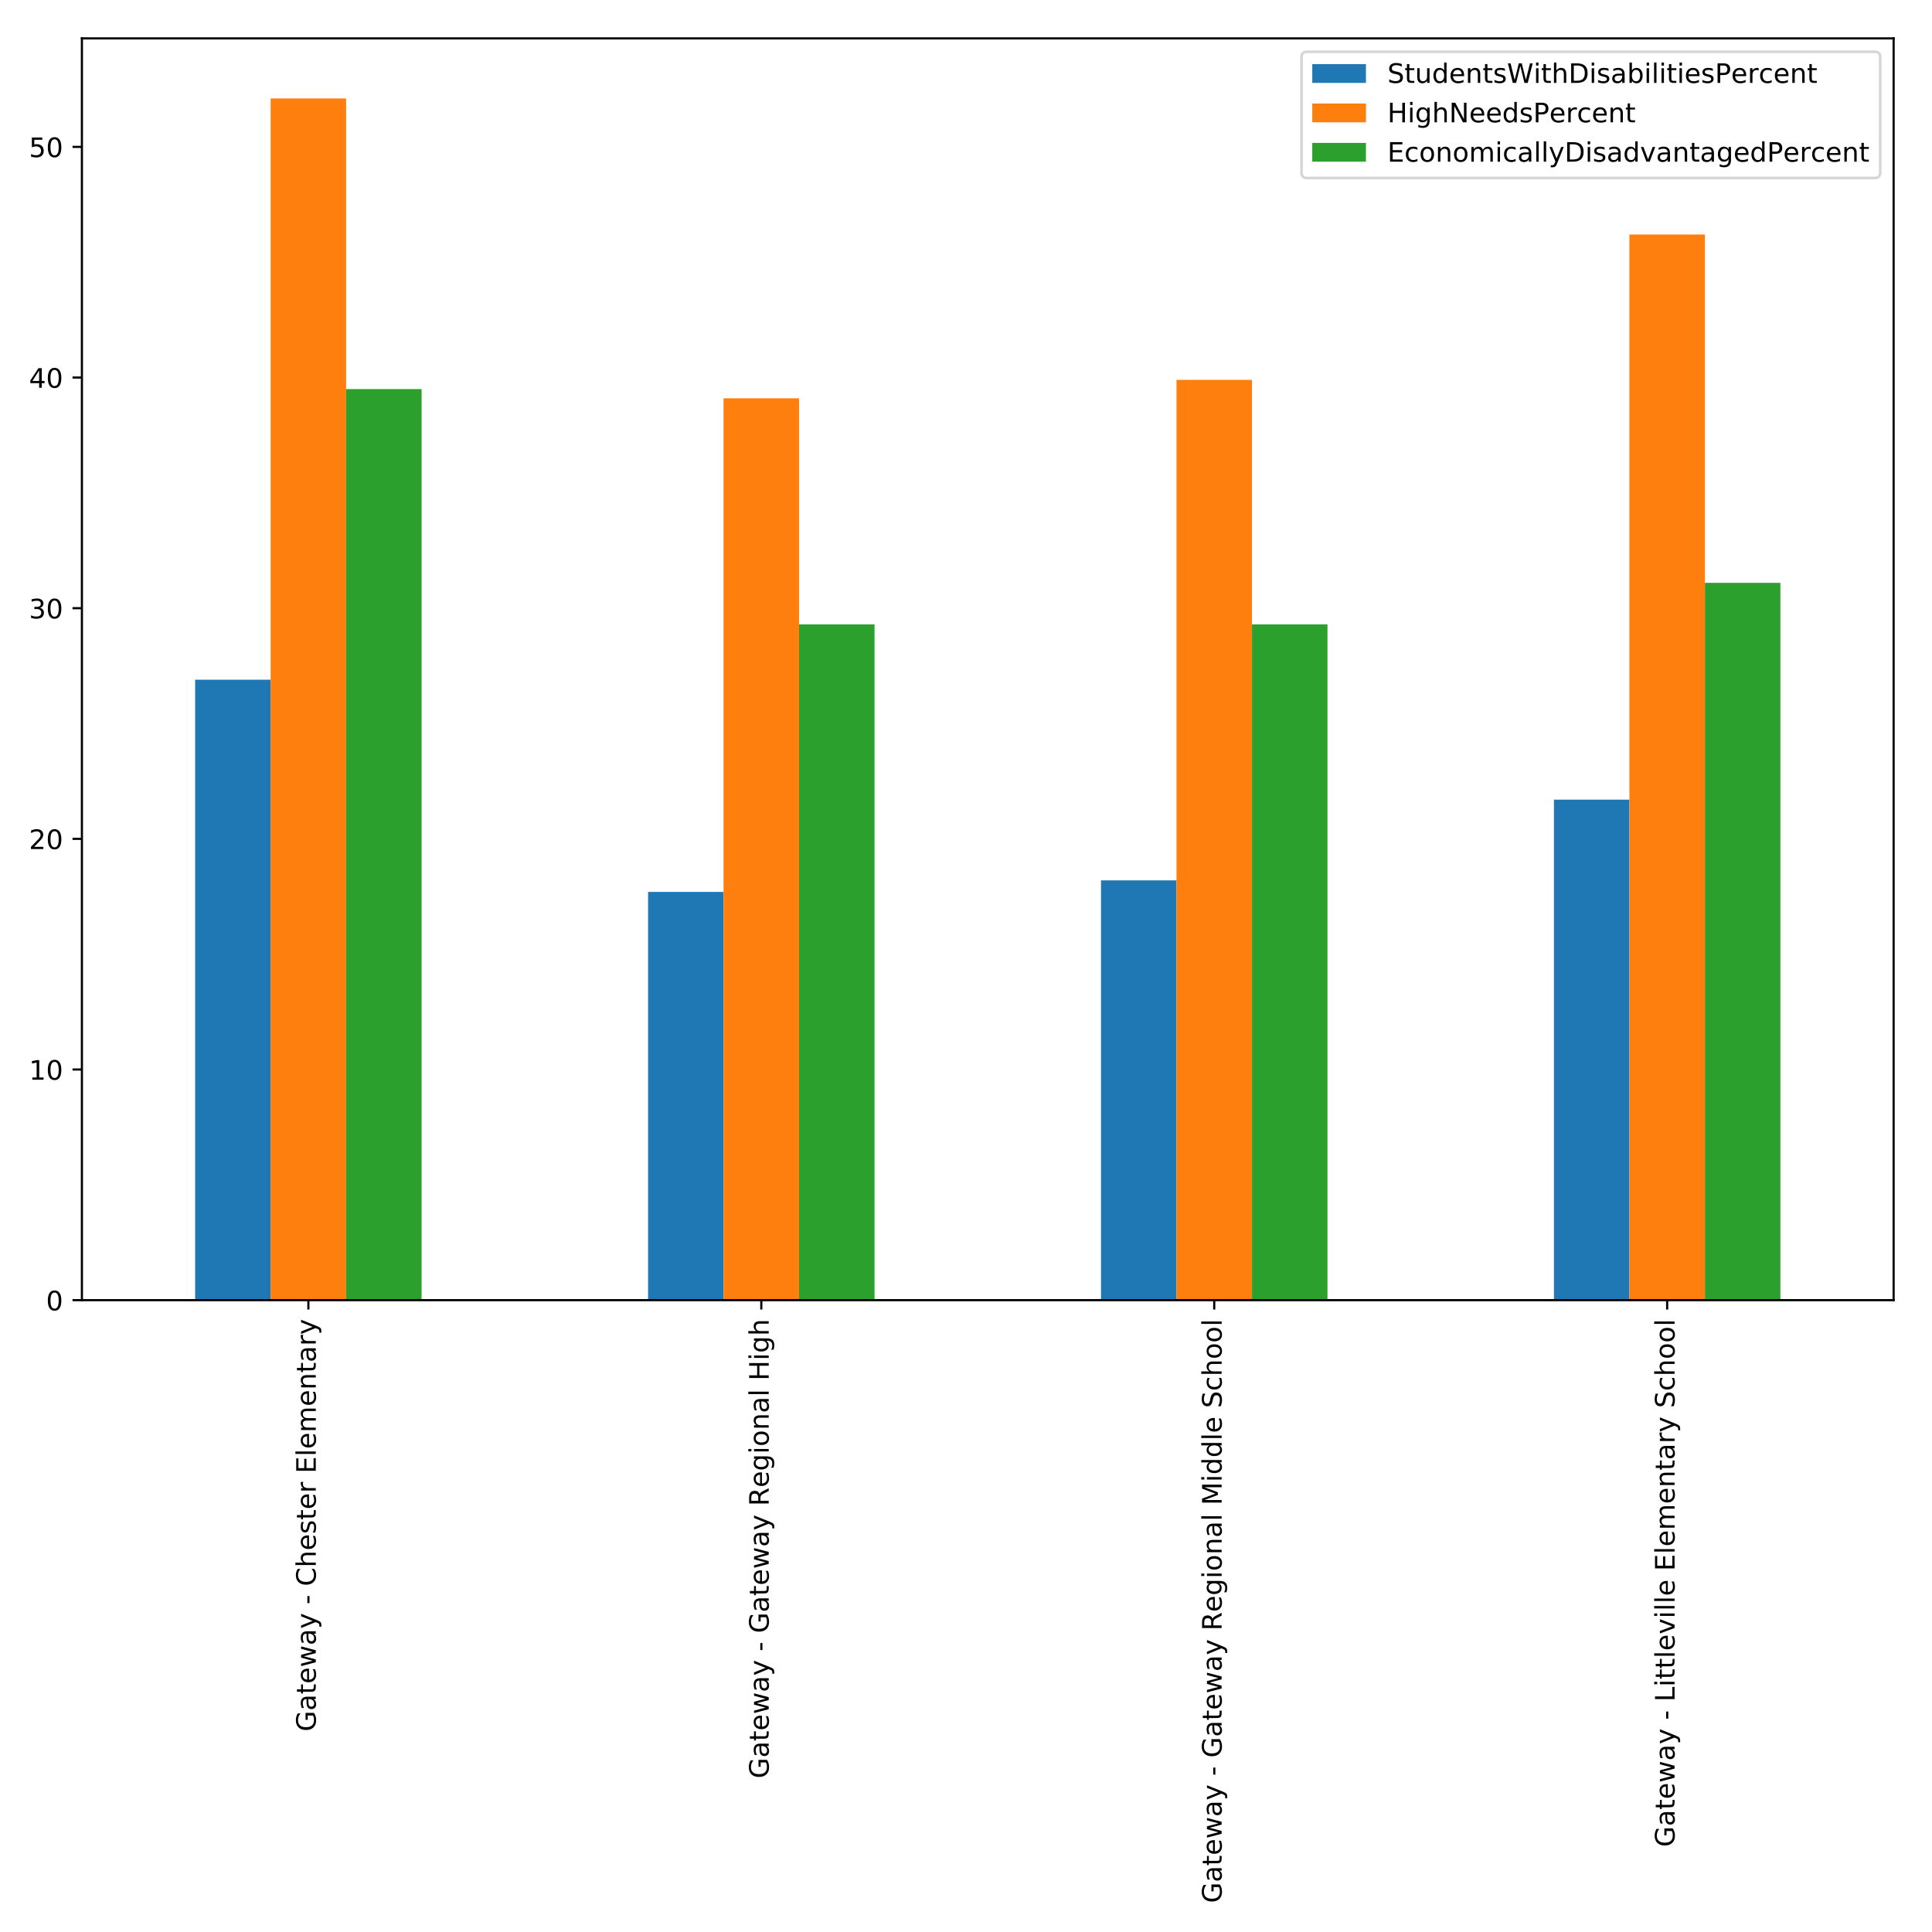 <?xml version="1.0" encoding="utf-8" standalone="no"?>
<!DOCTYPE svg PUBLIC "-//W3C//DTD SVG 1.1//EN"
  "http://www.w3.org/Graphics/SVG/1.1/DTD/svg11.dtd">
<!-- Created with matplotlib (http://matplotlib.org/) -->
<svg height="720pt" version="1.1" viewBox="0 0 720 720" width="720pt" xmlns="http://www.w3.org/2000/svg" xmlns:xlink="http://www.w3.org/1999/xlink">
 <defs>
  <style type="text/css">
*{stroke-linecap:butt;stroke-linejoin:round;}
  </style>
 </defs>
 <g id="figure_1">
  <g id="patch_1">
   <path d="M 0 720 
L 720 720 
L 720 0 
L 0 0 
z
" style="fill:#ffffff;"/>
  </g>
  <g id="axes_1">
   <g id="patch_2">
    <path d="M 30.525 484.533 
L 705.7 484.533 
L 705.7 14.3 
L 30.525 14.3 
z
" style="fill:#ffffff;"/>
   </g>
   <g id="patch_3">
    <path clip-path="url(#p464ebc795f)" d="M 72.723 484.533 
L 100.856 484.533 
L 100.856 253.306 
L 72.723 253.306 
z
" style="fill:#1f77b4;"/>
   </g>
   <g id="patch_4">
    <path clip-path="url(#p464ebc795f)" d="M 241.517 484.533 
L 269.649 484.533 
L 269.649 332.387 
L 241.517 332.387 
z
" style="fill:#1f77b4;"/>
   </g>
   <g id="patch_5">
    <path clip-path="url(#p464ebc795f)" d="M 410.311 484.533 
L 438.443 484.533 
L 438.443 328.089 
L 410.311 328.089 
z
" style="fill:#1f77b4;"/>
   </g>
   <g id="patch_6">
    <path clip-path="url(#p464ebc795f)" d="M 579.105 484.533 
L 607.237 484.533 
L 607.237 298.004 
L 579.105 298.004 
z
" style="fill:#1f77b4;"/>
   </g>
   <g id="patch_7">
    <path clip-path="url(#p464ebc795f)" d="M 100.856 484.533 
L 128.988 484.533 
L 128.988 36.692 
L 100.856 36.692 
z
" style="fill:#ff7f0e;"/>
   </g>
   <g id="patch_8">
    <path clip-path="url(#p464ebc795f)" d="M 269.649 484.533 
L 297.782 484.533 
L 297.782 148.437 
L 269.649 148.437 
z
" style="fill:#ff7f0e;"/>
   </g>
   <g id="patch_9">
    <path clip-path="url(#p464ebc795f)" d="M 438.443 484.533 
L 466.576 484.533 
L 466.576 141.561 
L 438.443 141.561 
z
" style="fill:#ff7f0e;"/>
   </g>
   <g id="patch_10">
    <path clip-path="url(#p464ebc795f)" d="M 607.237 484.533 
L 635.369 484.533 
L 635.369 87.407 
L 607.237 87.407 
z
" style="fill:#ff7f0e;"/>
   </g>
   <g id="patch_11">
    <path clip-path="url(#p464ebc795f)" d="M 128.988 484.533 
L 157.12 484.533 
L 157.12 144.999 
L 128.988 144.999 
z
" style="fill:#2ca02c;"/>
   </g>
   <g id="patch_12">
    <path clip-path="url(#p464ebc795f)" d="M 297.782 484.533 
L 325.914 484.533 
L 325.914 232.676 
L 297.782 232.676 
z
" style="fill:#2ca02c;"/>
   </g>
   <g id="patch_13">
    <path clip-path="url(#p464ebc795f)" d="M 466.576 484.533 
L 494.708 484.533 
L 494.708 232.676 
L 466.576 232.676 
z
" style="fill:#2ca02c;"/>
   </g>
   <g id="patch_14">
    <path clip-path="url(#p464ebc795f)" d="M 635.369 484.533 
L 663.502 484.533 
L 663.502 217.204 
L 635.369 217.204 
z
" style="fill:#2ca02c;"/>
   </g>
   <g id="matplotlib.axis_1">
    <g id="xtick_1">
     <g id="line2d_1">
      <defs>
       <path d="M 0 0 
L 0 3.5 
" id="meba82e8a09" style="stroke:#000000;stroke-width:0.8;"/>
      </defs>
      <g>
       <use style="stroke:#000000;stroke-width:0.8;" x="114.922" xlink:href="#meba82e8a09" y="484.533"/>
      </g>
     </g>
     <g id="text_1">
      <!-- Gateway - Chester Elementary -->
      <defs>
       <path d="M 59.516 10.406 
L 59.516 29.984 
L 43.406 29.984 
L 43.406 38.094 
L 69.281 38.094 
L 69.281 6.781 
Q 63.578 2.734 56.688 0.656 
Q 49.812 -1.422 42 -1.422 
Q 24.906 -1.422 15.25 8.562 
Q 5.609 18.562 5.609 36.375 
Q 5.609 54.25 15.25 64.234 
Q 24.906 74.219 42 74.219 
Q 49.125 74.219 55.547 72.453 
Q 61.969 70.703 67.391 67.281 
L 67.391 56.781 
Q 61.922 61.422 55.766 63.766 
Q 49.609 66.109 42.828 66.109 
Q 29.438 66.109 22.719 58.641 
Q 16.016 51.172 16.016 36.375 
Q 16.016 21.625 22.719 14.156 
Q 29.438 6.688 42.828 6.688 
Q 48.047 6.688 52.141 7.594 
Q 56.25 8.5 59.516 10.406 
z
" id="DejaVuSans-47"/>
       <path d="M 34.281 27.484 
Q 23.391 27.484 19.188 25 
Q 14.984 22.516 14.984 16.5 
Q 14.984 11.719 18.141 8.906 
Q 21.297 6.109 26.703 6.109 
Q 34.188 6.109 38.703 11.406 
Q 43.219 16.703 43.219 25.484 
L 43.219 27.484 
z
M 52.203 31.203 
L 52.203 0 
L 43.219 0 
L 43.219 8.297 
Q 40.141 3.328 35.547 0.953 
Q 30.953 -1.422 24.312 -1.422 
Q 15.922 -1.422 10.953 3.297 
Q 6 8.016 6 15.922 
Q 6 25.141 12.172 29.828 
Q 18.359 34.516 30.609 34.516 
L 43.219 34.516 
L 43.219 35.406 
Q 43.219 41.609 39.141 45 
Q 35.062 48.391 27.688 48.391 
Q 23 48.391 18.547 47.266 
Q 14.109 46.141 10.016 43.891 
L 10.016 52.203 
Q 14.938 54.109 19.578 55.047 
Q 24.219 56 28.609 56 
Q 40.484 56 46.344 49.844 
Q 52.203 43.703 52.203 31.203 
z
" id="DejaVuSans-61"/>
       <path d="M 18.312 70.219 
L 18.312 54.688 
L 36.812 54.688 
L 36.812 47.703 
L 18.312 47.703 
L 18.312 18.016 
Q 18.312 11.328 20.141 9.422 
Q 21.969 7.516 27.594 7.516 
L 36.812 7.516 
L 36.812 0 
L 27.594 0 
Q 17.188 0 13.234 3.875 
Q 9.281 7.766 9.281 18.016 
L 9.281 47.703 
L 2.688 47.703 
L 2.688 54.688 
L 9.281 54.688 
L 9.281 70.219 
z
" id="DejaVuSans-74"/>
       <path d="M 56.203 29.594 
L 56.203 25.203 
L 14.891 25.203 
Q 15.484 15.922 20.484 11.062 
Q 25.484 6.203 34.422 6.203 
Q 39.594 6.203 44.453 7.469 
Q 49.312 8.734 54.109 11.281 
L 54.109 2.781 
Q 49.266 0.734 44.188 -0.344 
Q 39.109 -1.422 33.891 -1.422 
Q 20.797 -1.422 13.156 6.188 
Q 5.516 13.812 5.516 26.812 
Q 5.516 40.234 12.766 48.109 
Q 20.016 56 32.328 56 
Q 43.359 56 49.781 48.891 
Q 56.203 41.797 56.203 29.594 
z
M 47.219 32.234 
Q 47.125 39.594 43.094 43.984 
Q 39.062 48.391 32.422 48.391 
Q 24.906 48.391 20.391 44.141 
Q 15.875 39.891 15.188 32.172 
z
" id="DejaVuSans-65"/>
       <path d="M 4.203 54.688 
L 13.188 54.688 
L 24.422 12.016 
L 35.594 54.688 
L 46.188 54.688 
L 57.422 12.016 
L 68.609 54.688 
L 77.594 54.688 
L 63.281 0 
L 52.688 0 
L 40.922 44.828 
L 29.109 0 
L 18.5 0 
z
" id="DejaVuSans-77"/>
       <path d="M 32.172 -5.078 
Q 28.375 -14.844 24.75 -17.812 
Q 21.141 -20.797 15.094 -20.797 
L 7.906 -20.797 
L 7.906 -13.281 
L 13.188 -13.281 
Q 16.891 -13.281 18.938 -11.516 
Q 21 -9.766 23.484 -3.219 
L 25.094 0.875 
L 2.984 54.688 
L 12.5 54.688 
L 29.594 11.922 
L 46.688 54.688 
L 56.203 54.688 
z
" id="DejaVuSans-79"/>
       <path id="DejaVuSans-20"/>
       <path d="M 4.891 31.391 
L 31.203 31.391 
L 31.203 23.391 
L 4.891 23.391 
z
" id="DejaVuSans-2d"/>
       <path d="M 64.406 67.281 
L 64.406 56.891 
Q 59.422 61.531 53.781 63.812 
Q 48.141 66.109 41.797 66.109 
Q 29.297 66.109 22.656 58.469 
Q 16.016 50.828 16.016 36.375 
Q 16.016 21.969 22.656 14.328 
Q 29.297 6.688 41.797 6.688 
Q 48.141 6.688 53.781 8.984 
Q 59.422 11.281 64.406 15.922 
L 64.406 5.609 
Q 59.234 2.094 53.438 0.328 
Q 47.656 -1.422 41.219 -1.422 
Q 24.656 -1.422 15.125 8.703 
Q 5.609 18.844 5.609 36.375 
Q 5.609 53.953 15.125 64.078 
Q 24.656 74.219 41.219 74.219 
Q 47.75 74.219 53.531 72.484 
Q 59.328 70.75 64.406 67.281 
z
" id="DejaVuSans-43"/>
       <path d="M 54.891 33.016 
L 54.891 0 
L 45.906 0 
L 45.906 32.719 
Q 45.906 40.484 42.875 44.328 
Q 39.844 48.188 33.797 48.188 
Q 26.516 48.188 22.312 43.547 
Q 18.109 38.922 18.109 30.906 
L 18.109 0 
L 9.078 0 
L 9.078 75.984 
L 18.109 75.984 
L 18.109 46.188 
Q 21.344 51.125 25.703 53.562 
Q 30.078 56 35.797 56 
Q 45.219 56 50.047 50.172 
Q 54.891 44.344 54.891 33.016 
z
" id="DejaVuSans-68"/>
       <path d="M 44.281 53.078 
L 44.281 44.578 
Q 40.484 46.531 36.375 47.5 
Q 32.281 48.484 27.875 48.484 
Q 21.188 48.484 17.844 46.438 
Q 14.5 44.391 14.5 40.281 
Q 14.5 37.156 16.891 35.375 
Q 19.281 33.594 26.516 31.984 
L 29.594 31.297 
Q 39.156 29.25 43.188 25.516 
Q 47.219 21.781 47.219 15.094 
Q 47.219 7.469 41.188 3.016 
Q 35.156 -1.422 24.609 -1.422 
Q 20.219 -1.422 15.453 -0.562 
Q 10.688 0.297 5.422 2 
L 5.422 11.281 
Q 10.406 8.688 15.234 7.391 
Q 20.062 6.109 24.812 6.109 
Q 31.156 6.109 34.562 8.281 
Q 37.984 10.453 37.984 14.406 
Q 37.984 18.062 35.516 20.016 
Q 33.062 21.969 24.703 23.781 
L 21.578 24.516 
Q 13.234 26.266 9.516 29.906 
Q 5.812 33.547 5.812 39.891 
Q 5.812 47.609 11.281 51.797 
Q 16.75 56 26.812 56 
Q 31.781 56 36.172 55.266 
Q 40.578 54.547 44.281 53.078 
z
" id="DejaVuSans-73"/>
       <path d="M 41.109 46.297 
Q 39.594 47.172 37.812 47.578 
Q 36.031 48 33.891 48 
Q 26.266 48 22.188 43.047 
Q 18.109 38.094 18.109 28.812 
L 18.109 0 
L 9.078 0 
L 9.078 54.688 
L 18.109 54.688 
L 18.109 46.188 
Q 20.953 51.172 25.484 53.578 
Q 30.031 56 36.531 56 
Q 37.453 56 38.578 55.875 
Q 39.703 55.766 41.062 55.516 
z
" id="DejaVuSans-72"/>
       <path d="M 9.812 72.906 
L 55.906 72.906 
L 55.906 64.594 
L 19.672 64.594 
L 19.672 43.016 
L 54.391 43.016 
L 54.391 34.719 
L 19.672 34.719 
L 19.672 8.297 
L 56.781 8.297 
L 56.781 0 
L 9.812 0 
z
" id="DejaVuSans-45"/>
       <path d="M 9.422 75.984 
L 18.406 75.984 
L 18.406 0 
L 9.422 0 
z
" id="DejaVuSans-6c"/>
       <path d="M 52 44.188 
Q 55.375 50.25 60.062 53.125 
Q 64.75 56 71.094 56 
Q 79.641 56 84.281 50.016 
Q 88.922 44.047 88.922 33.016 
L 88.922 0 
L 79.891 0 
L 79.891 32.719 
Q 79.891 40.578 77.094 44.375 
Q 74.312 48.188 68.609 48.188 
Q 61.625 48.188 57.562 43.547 
Q 53.516 38.922 53.516 30.906 
L 53.516 0 
L 44.484 0 
L 44.484 32.719 
Q 44.484 40.625 41.703 44.406 
Q 38.922 48.188 33.109 48.188 
Q 26.219 48.188 22.156 43.531 
Q 18.109 38.875 18.109 30.906 
L 18.109 0 
L 9.078 0 
L 9.078 54.688 
L 18.109 54.688 
L 18.109 46.188 
Q 21.188 51.219 25.484 53.609 
Q 29.781 56 35.688 56 
Q 41.656 56 45.828 52.969 
Q 50 49.953 52 44.188 
z
" id="DejaVuSans-6d"/>
       <path d="M 54.891 33.016 
L 54.891 0 
L 45.906 0 
L 45.906 32.719 
Q 45.906 40.484 42.875 44.328 
Q 39.844 48.188 33.797 48.188 
Q 26.516 48.188 22.312 43.547 
Q 18.109 38.922 18.109 30.906 
L 18.109 0 
L 9.078 0 
L 9.078 54.688 
L 18.109 54.688 
L 18.109 46.188 
Q 21.344 51.125 25.703 53.562 
Q 30.078 56 35.797 56 
Q 45.219 56 50.047 50.172 
Q 54.891 44.344 54.891 33.016 
z
" id="DejaVuSans-6e"/>
      </defs>
      <g transform="translate(117.681 645.277)rotate(-90)scale(0.1 -0.1)">
       <use xlink:href="#DejaVuSans-47"/>
       <use x="77.49" xlink:href="#DejaVuSans-61"/>
       <use x="138.77" xlink:href="#DejaVuSans-74"/>
       <use x="177.979" xlink:href="#DejaVuSans-65"/>
       <use x="239.502" xlink:href="#DejaVuSans-77"/>
       <use x="321.289" xlink:href="#DejaVuSans-61"/>
       <use x="382.568" xlink:href="#DejaVuSans-79"/>
       <use x="441.748" xlink:href="#DejaVuSans-20"/>
       <use x="473.535" xlink:href="#DejaVuSans-2d"/>
       <use x="509.619" xlink:href="#DejaVuSans-20"/>
       <use x="541.406" xlink:href="#DejaVuSans-43"/>
       <use x="611.23" xlink:href="#DejaVuSans-68"/>
       <use x="674.609" xlink:href="#DejaVuSans-65"/>
       <use x="736.133" xlink:href="#DejaVuSans-73"/>
       <use x="788.232" xlink:href="#DejaVuSans-74"/>
       <use x="827.441" xlink:href="#DejaVuSans-65"/>
       <use x="888.965" xlink:href="#DejaVuSans-72"/>
       <use x="930.078" xlink:href="#DejaVuSans-20"/>
       <use x="961.865" xlink:href="#DejaVuSans-45"/>
       <use x="1025.049" xlink:href="#DejaVuSans-6c"/>
       <use x="1052.832" xlink:href="#DejaVuSans-65"/>
       <use x="1114.355" xlink:href="#DejaVuSans-6d"/>
       <use x="1211.768" xlink:href="#DejaVuSans-65"/>
       <use x="1273.291" xlink:href="#DejaVuSans-6e"/>
       <use x="1336.67" xlink:href="#DejaVuSans-74"/>
       <use x="1375.879" xlink:href="#DejaVuSans-61"/>
       <use x="1437.158" xlink:href="#DejaVuSans-72"/>
       <use x="1478.271" xlink:href="#DejaVuSans-79"/>
      </g>
     </g>
    </g>
    <g id="xtick_2">
     <g id="line2d_2">
      <g>
       <use style="stroke:#000000;stroke-width:0.8;" x="283.716" xlink:href="#meba82e8a09" y="484.533"/>
      </g>
     </g>
     <g id="text_2">
      <!-- Gateway - Gateway Regional High -->
      <defs>
       <path d="M 44.391 34.188 
Q 47.562 33.109 50.562 29.594 
Q 53.562 26.078 56.594 19.922 
L 66.609 0 
L 56 0 
L 46.688 18.703 
Q 43.062 26.031 39.672 28.422 
Q 36.281 30.812 30.422 30.812 
L 19.672 30.812 
L 19.672 0 
L 9.812 0 
L 9.812 72.906 
L 32.078 72.906 
Q 44.578 72.906 50.734 67.672 
Q 56.891 62.453 56.891 51.906 
Q 56.891 45.016 53.688 40.469 
Q 50.484 35.938 44.391 34.188 
z
M 19.672 64.797 
L 19.672 38.922 
L 32.078 38.922 
Q 39.203 38.922 42.844 42.219 
Q 46.484 45.516 46.484 51.906 
Q 46.484 58.297 42.844 61.547 
Q 39.203 64.797 32.078 64.797 
z
" id="DejaVuSans-52"/>
       <path d="M 45.406 27.984 
Q 45.406 37.75 41.375 43.109 
Q 37.359 48.484 30.078 48.484 
Q 22.859 48.484 18.828 43.109 
Q 14.797 37.75 14.797 27.984 
Q 14.797 18.266 18.828 12.891 
Q 22.859 7.516 30.078 7.516 
Q 37.359 7.516 41.375 12.891 
Q 45.406 18.266 45.406 27.984 
z
M 54.391 6.781 
Q 54.391 -7.172 48.188 -13.984 
Q 42 -20.797 29.203 -20.797 
Q 24.469 -20.797 20.266 -20.094 
Q 16.062 -19.391 12.109 -17.922 
L 12.109 -9.188 
Q 16.062 -11.328 19.922 -12.344 
Q 23.781 -13.375 27.781 -13.375 
Q 36.625 -13.375 41.016 -8.766 
Q 45.406 -4.156 45.406 5.172 
L 45.406 9.625 
Q 42.625 4.781 38.281 2.391 
Q 33.938 0 27.875 0 
Q 17.828 0 11.672 7.656 
Q 5.516 15.328 5.516 27.984 
Q 5.516 40.672 11.672 48.328 
Q 17.828 56 27.875 56 
Q 33.938 56 38.281 53.609 
Q 42.625 51.219 45.406 46.391 
L 45.406 54.688 
L 54.391 54.688 
z
" id="DejaVuSans-67"/>
       <path d="M 9.422 54.688 
L 18.406 54.688 
L 18.406 0 
L 9.422 0 
z
M 9.422 75.984 
L 18.406 75.984 
L 18.406 64.594 
L 9.422 64.594 
z
" id="DejaVuSans-69"/>
       <path d="M 30.609 48.391 
Q 23.391 48.391 19.188 42.75 
Q 14.984 37.109 14.984 27.297 
Q 14.984 17.484 19.156 11.844 
Q 23.344 6.203 30.609 6.203 
Q 37.797 6.203 41.984 11.859 
Q 46.188 17.531 46.188 27.297 
Q 46.188 37.016 41.984 42.703 
Q 37.797 48.391 30.609 48.391 
z
M 30.609 56 
Q 42.328 56 49.016 48.375 
Q 55.719 40.766 55.719 27.297 
Q 55.719 13.875 49.016 6.219 
Q 42.328 -1.422 30.609 -1.422 
Q 18.844 -1.422 12.172 6.219 
Q 5.516 13.875 5.516 27.297 
Q 5.516 40.766 12.172 48.375 
Q 18.844 56 30.609 56 
z
" id="DejaVuSans-6f"/>
       <path d="M 9.812 72.906 
L 19.672 72.906 
L 19.672 43.016 
L 55.516 43.016 
L 55.516 72.906 
L 65.375 72.906 
L 65.375 0 
L 55.516 0 
L 55.516 34.719 
L 19.672 34.719 
L 19.672 0 
L 9.812 0 
z
" id="DejaVuSans-48"/>
      </defs>
      <g transform="translate(286.475 662.772)rotate(-90)scale(0.1 -0.1)">
       <use xlink:href="#DejaVuSans-47"/>
       <use x="77.49" xlink:href="#DejaVuSans-61"/>
       <use x="138.77" xlink:href="#DejaVuSans-74"/>
       <use x="177.979" xlink:href="#DejaVuSans-65"/>
       <use x="239.502" xlink:href="#DejaVuSans-77"/>
       <use x="321.289" xlink:href="#DejaVuSans-61"/>
       <use x="382.568" xlink:href="#DejaVuSans-79"/>
       <use x="441.748" xlink:href="#DejaVuSans-20"/>
       <use x="473.535" xlink:href="#DejaVuSans-2d"/>
       <use x="509.619" xlink:href="#DejaVuSans-20"/>
       <use x="541.406" xlink:href="#DejaVuSans-47"/>
       <use x="618.896" xlink:href="#DejaVuSans-61"/>
       <use x="680.176" xlink:href="#DejaVuSans-74"/>
       <use x="719.385" xlink:href="#DejaVuSans-65"/>
       <use x="780.908" xlink:href="#DejaVuSans-77"/>
       <use x="862.695" xlink:href="#DejaVuSans-61"/>
       <use x="923.975" xlink:href="#DejaVuSans-79"/>
       <use x="983.154" xlink:href="#DejaVuSans-20"/>
       <use x="1014.941" xlink:href="#DejaVuSans-52"/>
       <use x="1084.361" xlink:href="#DejaVuSans-65"/>
       <use x="1145.885" xlink:href="#DejaVuSans-67"/>
       <use x="1209.361" xlink:href="#DejaVuSans-69"/>
       <use x="1237.145" xlink:href="#DejaVuSans-6f"/>
       <use x="1298.326" xlink:href="#DejaVuSans-6e"/>
       <use x="1361.705" xlink:href="#DejaVuSans-61"/>
       <use x="1422.984" xlink:href="#DejaVuSans-6c"/>
       <use x="1450.768" xlink:href="#DejaVuSans-20"/>
       <use x="1482.555" xlink:href="#DejaVuSans-48"/>
       <use x="1557.75" xlink:href="#DejaVuSans-69"/>
       <use x="1585.533" xlink:href="#DejaVuSans-67"/>
       <use x="1649.01" xlink:href="#DejaVuSans-68"/>
      </g>
     </g>
    </g>
    <g id="xtick_3">
     <g id="line2d_3">
      <g>
       <use style="stroke:#000000;stroke-width:0.8;" x="452.509" xlink:href="#meba82e8a09" y="484.533"/>
      </g>
     </g>
     <g id="text_3">
      <!-- Gateway - Gateway Regional Middle School -->
      <defs>
       <path d="M 9.812 72.906 
L 24.516 72.906 
L 43.109 23.297 
L 61.812 72.906 
L 76.516 72.906 
L 76.516 0 
L 66.891 0 
L 66.891 64.016 
L 48.094 14.016 
L 38.188 14.016 
L 19.391 64.016 
L 19.391 0 
L 9.812 0 
z
" id="DejaVuSans-4d"/>
       <path d="M 45.406 46.391 
L 45.406 75.984 
L 54.391 75.984 
L 54.391 0 
L 45.406 0 
L 45.406 8.203 
Q 42.578 3.328 38.25 0.953 
Q 33.938 -1.422 27.875 -1.422 
Q 17.969 -1.422 11.734 6.484 
Q 5.516 14.406 5.516 27.297 
Q 5.516 40.188 11.734 48.094 
Q 17.969 56 27.875 56 
Q 33.938 56 38.25 53.625 
Q 42.578 51.266 45.406 46.391 
z
M 14.797 27.297 
Q 14.797 17.391 18.875 11.75 
Q 22.953 6.109 30.078 6.109 
Q 37.203 6.109 41.297 11.75 
Q 45.406 17.391 45.406 27.297 
Q 45.406 37.203 41.297 42.844 
Q 37.203 48.484 30.078 48.484 
Q 22.953 48.484 18.875 42.844 
Q 14.797 37.203 14.797 27.297 
z
" id="DejaVuSans-64"/>
       <path d="M 53.516 70.516 
L 53.516 60.891 
Q 47.906 63.578 42.922 64.891 
Q 37.938 66.219 33.297 66.219 
Q 25.25 66.219 20.875 63.094 
Q 16.5 59.969 16.5 54.203 
Q 16.5 49.359 19.406 46.891 
Q 22.312 44.438 30.422 42.922 
L 36.375 41.703 
Q 47.406 39.594 52.656 34.297 
Q 57.906 29 57.906 20.125 
Q 57.906 9.516 50.797 4.047 
Q 43.703 -1.422 29.984 -1.422 
Q 24.812 -1.422 18.969 -0.25 
Q 13.141 0.922 6.891 3.219 
L 6.891 13.375 
Q 12.891 10.016 18.656 8.297 
Q 24.422 6.594 29.984 6.594 
Q 38.422 6.594 43.016 9.906 
Q 47.609 13.234 47.609 19.391 
Q 47.609 24.75 44.312 27.781 
Q 41.016 30.812 33.5 32.328 
L 27.484 33.5 
Q 16.453 35.688 11.516 40.375 
Q 6.594 45.062 6.594 53.422 
Q 6.594 63.094 13.406 68.656 
Q 20.219 74.219 32.172 74.219 
Q 37.312 74.219 42.625 73.281 
Q 47.953 72.359 53.516 70.516 
z
" id="DejaVuSans-53"/>
       <path d="M 48.781 52.594 
L 48.781 44.188 
Q 44.969 46.297 41.141 47.344 
Q 37.312 48.391 33.406 48.391 
Q 24.656 48.391 19.812 42.844 
Q 14.984 37.312 14.984 27.297 
Q 14.984 17.281 19.812 11.734 
Q 24.656 6.203 33.406 6.203 
Q 37.312 6.203 41.141 7.25 
Q 44.969 8.297 48.781 10.406 
L 48.781 2.094 
Q 45.016 0.344 40.984 -0.531 
Q 36.969 -1.422 32.422 -1.422 
Q 20.062 -1.422 12.781 6.344 
Q 5.516 14.109 5.516 27.297 
Q 5.516 40.672 12.859 48.328 
Q 20.219 56 33.016 56 
Q 37.156 56 41.109 55.141 
Q 45.062 54.297 48.781 52.594 
z
" id="DejaVuSans-63"/>
      </defs>
      <g transform="translate(455.269 709.2)rotate(-90)scale(0.1 -0.1)">
       <use xlink:href="#DejaVuSans-47"/>
       <use x="77.49" xlink:href="#DejaVuSans-61"/>
       <use x="138.77" xlink:href="#DejaVuSans-74"/>
       <use x="177.979" xlink:href="#DejaVuSans-65"/>
       <use x="239.502" xlink:href="#DejaVuSans-77"/>
       <use x="321.289" xlink:href="#DejaVuSans-61"/>
       <use x="382.568" xlink:href="#DejaVuSans-79"/>
       <use x="441.748" xlink:href="#DejaVuSans-20"/>
       <use x="473.535" xlink:href="#DejaVuSans-2d"/>
       <use x="509.619" xlink:href="#DejaVuSans-20"/>
       <use x="541.406" xlink:href="#DejaVuSans-47"/>
       <use x="618.896" xlink:href="#DejaVuSans-61"/>
       <use x="680.176" xlink:href="#DejaVuSans-74"/>
       <use x="719.385" xlink:href="#DejaVuSans-65"/>
       <use x="780.908" xlink:href="#DejaVuSans-77"/>
       <use x="862.695" xlink:href="#DejaVuSans-61"/>
       <use x="923.975" xlink:href="#DejaVuSans-79"/>
       <use x="983.154" xlink:href="#DejaVuSans-20"/>
       <use x="1014.941" xlink:href="#DejaVuSans-52"/>
       <use x="1084.361" xlink:href="#DejaVuSans-65"/>
       <use x="1145.885" xlink:href="#DejaVuSans-67"/>
       <use x="1209.361" xlink:href="#DejaVuSans-69"/>
       <use x="1237.145" xlink:href="#DejaVuSans-6f"/>
       <use x="1298.326" xlink:href="#DejaVuSans-6e"/>
       <use x="1361.705" xlink:href="#DejaVuSans-61"/>
       <use x="1422.984" xlink:href="#DejaVuSans-6c"/>
       <use x="1450.768" xlink:href="#DejaVuSans-20"/>
       <use x="1482.555" xlink:href="#DejaVuSans-4d"/>
       <use x="1568.834" xlink:href="#DejaVuSans-69"/>
       <use x="1596.617" xlink:href="#DejaVuSans-64"/>
       <use x="1660.094" xlink:href="#DejaVuSans-64"/>
       <use x="1723.57" xlink:href="#DejaVuSans-6c"/>
       <use x="1751.354" xlink:href="#DejaVuSans-65"/>
       <use x="1812.877" xlink:href="#DejaVuSans-20"/>
       <use x="1844.664" xlink:href="#DejaVuSans-53"/>
       <use x="1908.141" xlink:href="#DejaVuSans-63"/>
       <use x="1963.121" xlink:href="#DejaVuSans-68"/>
       <use x="2026.5" xlink:href="#DejaVuSans-6f"/>
       <use x="2087.682" xlink:href="#DejaVuSans-6f"/>
       <use x="2148.863" xlink:href="#DejaVuSans-6c"/>
      </g>
     </g>
    </g>
    <g id="xtick_4">
     <g id="line2d_4">
      <g>
       <use style="stroke:#000000;stroke-width:0.8;" x="621.303" xlink:href="#meba82e8a09" y="484.533"/>
      </g>
     </g>
     <g id="text_4">
      <!-- Gateway - Littleville Elementary School -->
      <defs>
       <path d="M 9.812 72.906 
L 19.672 72.906 
L 19.672 8.297 
L 55.172 8.297 
L 55.172 0 
L 9.812 0 
z
" id="DejaVuSans-4c"/>
       <path d="M 2.984 54.688 
L 12.5 54.688 
L 29.594 8.797 
L 46.688 54.688 
L 56.203 54.688 
L 35.688 0 
L 23.484 0 
z
" id="DejaVuSans-76"/>
      </defs>
      <g transform="translate(624.062 688.316)rotate(-90)scale(0.1 -0.1)">
       <use xlink:href="#DejaVuSans-47"/>
       <use x="77.49" xlink:href="#DejaVuSans-61"/>
       <use x="138.77" xlink:href="#DejaVuSans-74"/>
       <use x="177.979" xlink:href="#DejaVuSans-65"/>
       <use x="239.502" xlink:href="#DejaVuSans-77"/>
       <use x="321.289" xlink:href="#DejaVuSans-61"/>
       <use x="382.568" xlink:href="#DejaVuSans-79"/>
       <use x="441.748" xlink:href="#DejaVuSans-20"/>
       <use x="473.535" xlink:href="#DejaVuSans-2d"/>
       <use x="509.619" xlink:href="#DejaVuSans-20"/>
       <use x="541.406" xlink:href="#DejaVuSans-4c"/>
       <use x="597.119" xlink:href="#DejaVuSans-69"/>
       <use x="624.902" xlink:href="#DejaVuSans-74"/>
       <use x="664.111" xlink:href="#DejaVuSans-74"/>
       <use x="703.32" xlink:href="#DejaVuSans-6c"/>
       <use x="731.104" xlink:href="#DejaVuSans-65"/>
       <use x="792.627" xlink:href="#DejaVuSans-76"/>
       <use x="851.807" xlink:href="#DejaVuSans-69"/>
       <use x="879.59" xlink:href="#DejaVuSans-6c"/>
       <use x="907.373" xlink:href="#DejaVuSans-6c"/>
       <use x="935.156" xlink:href="#DejaVuSans-65"/>
       <use x="996.68" xlink:href="#DejaVuSans-20"/>
       <use x="1028.467" xlink:href="#DejaVuSans-45"/>
       <use x="1091.65" xlink:href="#DejaVuSans-6c"/>
       <use x="1119.434" xlink:href="#DejaVuSans-65"/>
       <use x="1180.957" xlink:href="#DejaVuSans-6d"/>
       <use x="1278.369" xlink:href="#DejaVuSans-65"/>
       <use x="1339.893" xlink:href="#DejaVuSans-6e"/>
       <use x="1403.271" xlink:href="#DejaVuSans-74"/>
       <use x="1442.48" xlink:href="#DejaVuSans-61"/>
       <use x="1503.76" xlink:href="#DejaVuSans-72"/>
       <use x="1544.873" xlink:href="#DejaVuSans-79"/>
       <use x="1604.053" xlink:href="#DejaVuSans-20"/>
       <use x="1635.84" xlink:href="#DejaVuSans-53"/>
       <use x="1699.316" xlink:href="#DejaVuSans-63"/>
       <use x="1754.297" xlink:href="#DejaVuSans-68"/>
       <use x="1817.676" xlink:href="#DejaVuSans-6f"/>
       <use x="1878.857" xlink:href="#DejaVuSans-6f"/>
       <use x="1940.039" xlink:href="#DejaVuSans-6c"/>
      </g>
     </g>
    </g>
   </g>
   <g id="matplotlib.axis_2">
    <g id="ytick_1">
     <g id="line2d_5">
      <defs>
       <path d="M 0 0 
L -3.5 0 
" id="m72bfe65762" style="stroke:#000000;stroke-width:0.8;"/>
      </defs>
      <g>
       <use style="stroke:#000000;stroke-width:0.8;" x="30.525" xlink:href="#m72bfe65762" y="484.533"/>
      </g>
     </g>
     <g id="text_5">
      <!-- 0 -->
      <defs>
       <path d="M 31.781 66.406 
Q 24.172 66.406 20.328 58.906 
Q 16.5 51.422 16.5 36.375 
Q 16.5 21.391 20.328 13.891 
Q 24.172 6.391 31.781 6.391 
Q 39.453 6.391 43.281 13.891 
Q 47.125 21.391 47.125 36.375 
Q 47.125 51.422 43.281 58.906 
Q 39.453 66.406 31.781 66.406 
z
M 31.781 74.219 
Q 44.047 74.219 50.516 64.516 
Q 56.984 54.828 56.984 36.375 
Q 56.984 17.969 50.516 8.266 
Q 44.047 -1.422 31.781 -1.422 
Q 19.531 -1.422 13.062 8.266 
Q 6.594 17.969 6.594 36.375 
Q 6.594 54.828 13.062 64.516 
Q 19.531 74.219 31.781 74.219 
z
" id="DejaVuSans-30"/>
      </defs>
      <g transform="translate(17.163 488.332)scale(0.1 -0.1)">
       <use xlink:href="#DejaVuSans-30"/>
      </g>
     </g>
    </g>
    <g id="ytick_2">
     <g id="line2d_6">
      <g>
       <use style="stroke:#000000;stroke-width:0.8;" x="30.525" xlink:href="#m72bfe65762" y="398.575"/>
      </g>
     </g>
     <g id="text_6">
      <!-- 10 -->
      <defs>
       <path d="M 12.406 8.297 
L 28.516 8.297 
L 28.516 63.922 
L 10.984 60.406 
L 10.984 69.391 
L 28.422 72.906 
L 38.281 72.906 
L 38.281 8.297 
L 54.391 8.297 
L 54.391 0 
L 12.406 0 
z
" id="DejaVuSans-31"/>
      </defs>
      <g transform="translate(10.8 402.374)scale(0.1 -0.1)">
       <use xlink:href="#DejaVuSans-31"/>
       <use x="63.623" xlink:href="#DejaVuSans-30"/>
      </g>
     </g>
    </g>
    <g id="ytick_3">
     <g id="line2d_7">
      <g>
       <use style="stroke:#000000;stroke-width:0.8;" x="30.525" xlink:href="#m72bfe65762" y="312.617"/>
      </g>
     </g>
     <g id="text_7">
      <!-- 20 -->
      <defs>
       <path d="M 19.188 8.297 
L 53.609 8.297 
L 53.609 0 
L 7.328 0 
L 7.328 8.297 
Q 12.938 14.109 22.625 23.891 
Q 32.328 33.688 34.812 36.531 
Q 39.547 41.844 41.422 45.531 
Q 43.312 49.219 43.312 52.781 
Q 43.312 58.594 39.234 62.25 
Q 35.156 65.922 28.609 65.922 
Q 23.969 65.922 18.812 64.312 
Q 13.672 62.703 7.812 59.422 
L 7.812 69.391 
Q 13.766 71.781 18.938 73 
Q 24.125 74.219 28.422 74.219 
Q 39.75 74.219 46.484 68.547 
Q 53.219 62.891 53.219 53.422 
Q 53.219 48.922 51.531 44.891 
Q 49.859 40.875 45.406 35.406 
Q 44.188 33.984 37.641 27.219 
Q 31.109 20.453 19.188 8.297 
z
" id="DejaVuSans-32"/>
      </defs>
      <g transform="translate(10.8 316.416)scale(0.1 -0.1)">
       <use xlink:href="#DejaVuSans-32"/>
       <use x="63.623" xlink:href="#DejaVuSans-30"/>
      </g>
     </g>
    </g>
    <g id="ytick_4">
     <g id="line2d_8">
      <g>
       <use style="stroke:#000000;stroke-width:0.8;" x="30.525" xlink:href="#m72bfe65762" y="226.659"/>
      </g>
     </g>
     <g id="text_8">
      <!-- 30 -->
      <defs>
       <path d="M 40.578 39.312 
Q 47.656 37.797 51.625 33 
Q 55.609 28.219 55.609 21.188 
Q 55.609 10.406 48.188 4.484 
Q 40.766 -1.422 27.094 -1.422 
Q 22.516 -1.422 17.656 -0.516 
Q 12.797 0.391 7.625 2.203 
L 7.625 11.719 
Q 11.719 9.328 16.594 8.109 
Q 21.484 6.891 26.812 6.891 
Q 36.078 6.891 40.938 10.547 
Q 45.797 14.203 45.797 21.188 
Q 45.797 27.641 41.281 31.266 
Q 36.766 34.906 28.719 34.906 
L 20.219 34.906 
L 20.219 43.016 
L 29.109 43.016 
Q 36.375 43.016 40.234 45.922 
Q 44.094 48.828 44.094 54.297 
Q 44.094 59.906 40.109 62.906 
Q 36.141 65.922 28.719 65.922 
Q 24.656 65.922 20.016 65.031 
Q 15.375 64.156 9.812 62.312 
L 9.812 71.094 
Q 15.438 72.656 20.344 73.438 
Q 25.25 74.219 29.594 74.219 
Q 40.828 74.219 47.359 69.109 
Q 53.906 64.016 53.906 55.328 
Q 53.906 49.266 50.438 45.094 
Q 46.969 40.922 40.578 39.312 
z
" id="DejaVuSans-33"/>
      </defs>
      <g transform="translate(10.8 230.458)scale(0.1 -0.1)">
       <use xlink:href="#DejaVuSans-33"/>
       <use x="63.623" xlink:href="#DejaVuSans-30"/>
      </g>
     </g>
    </g>
    <g id="ytick_5">
     <g id="line2d_9">
      <g>
       <use style="stroke:#000000;stroke-width:0.8;" x="30.525" xlink:href="#m72bfe65762" y="140.701"/>
      </g>
     </g>
     <g id="text_9">
      <!-- 40 -->
      <defs>
       <path d="M 37.797 64.312 
L 12.891 25.391 
L 37.797 25.391 
z
M 35.203 72.906 
L 47.609 72.906 
L 47.609 25.391 
L 58.016 25.391 
L 58.016 17.188 
L 47.609 17.188 
L 47.609 0 
L 37.797 0 
L 37.797 17.188 
L 4.891 17.188 
L 4.891 26.703 
z
" id="DejaVuSans-34"/>
      </defs>
      <g transform="translate(10.8 144.5)scale(0.1 -0.1)">
       <use xlink:href="#DejaVuSans-34"/>
       <use x="63.623" xlink:href="#DejaVuSans-30"/>
      </g>
     </g>
    </g>
    <g id="ytick_6">
     <g id="line2d_10">
      <g>
       <use style="stroke:#000000;stroke-width:0.8;" x="30.525" xlink:href="#m72bfe65762" y="54.743"/>
      </g>
     </g>
     <g id="text_10">
      <!-- 50 -->
      <defs>
       <path d="M 10.797 72.906 
L 49.516 72.906 
L 49.516 64.594 
L 19.828 64.594 
L 19.828 46.734 
Q 21.969 47.469 24.109 47.828 
Q 26.266 48.188 28.422 48.188 
Q 40.625 48.188 47.75 41.5 
Q 54.891 34.812 54.891 23.391 
Q 54.891 11.625 47.562 5.094 
Q 40.234 -1.422 26.906 -1.422 
Q 22.312 -1.422 17.547 -0.641 
Q 12.797 0.141 7.719 1.703 
L 7.719 11.625 
Q 12.109 9.234 16.797 8.062 
Q 21.484 6.891 26.703 6.891 
Q 35.156 6.891 40.078 11.328 
Q 45.016 15.766 45.016 23.391 
Q 45.016 31 40.078 35.438 
Q 35.156 39.891 26.703 39.891 
Q 22.75 39.891 18.812 39.016 
Q 14.891 38.141 10.797 36.281 
z
" id="DejaVuSans-35"/>
      </defs>
      <g transform="translate(10.8 58.542)scale(0.1 -0.1)">
       <use xlink:href="#DejaVuSans-35"/>
       <use x="63.623" xlink:href="#DejaVuSans-30"/>
      </g>
     </g>
    </g>
   </g>
   <g id="patch_15">
    <path d="M 30.525 484.533 
L 30.525 14.3 
" style="fill:none;stroke:#000000;stroke-linecap:square;stroke-linejoin:miter;stroke-width:0.8;"/>
   </g>
   <g id="patch_16">
    <path d="M 705.7 484.533 
L 705.7 14.3 
" style="fill:none;stroke:#000000;stroke-linecap:square;stroke-linejoin:miter;stroke-width:0.8;"/>
   </g>
   <g id="patch_17">
    <path d="M 30.525 484.533 
L 705.7 484.533 
" style="fill:none;stroke:#000000;stroke-linecap:square;stroke-linejoin:miter;stroke-width:0.8;"/>
   </g>
   <g id="patch_18">
    <path d="M 30.525 14.3 
L 705.7 14.3 
" style="fill:none;stroke:#000000;stroke-linecap:square;stroke-linejoin:miter;stroke-width:0.8;"/>
   </g>
   <g id="legend_1">
    <g id="patch_19">
     <path d="M 487.045 66.334 
L 698.7 66.334 
Q 700.7 66.334 700.7 64.334 
L 700.7 21.3 
Q 700.7 19.3 698.7 19.3 
L 487.045 19.3 
Q 485.045 19.3 485.045 21.3 
L 485.045 64.334 
Q 485.045 66.334 487.045 66.334 
z
" style="fill:#ffffff;opacity:0.8;stroke:#cccccc;stroke-linejoin:miter;"/>
    </g>
    <g id="patch_20">
     <path d="M 489.045 30.898 
L 509.045 30.898 
L 509.045 23.898 
L 489.045 23.898 
z
" style="fill:#1f77b4;"/>
    </g>
    <g id="text_11">
     <!-- StudentsWithDisabilitiesPercent -->
     <defs>
      <path d="M 8.5 21.578 
L 8.5 54.688 
L 17.484 54.688 
L 17.484 21.922 
Q 17.484 14.156 20.5 10.266 
Q 23.531 6.391 29.594 6.391 
Q 36.859 6.391 41.078 11.031 
Q 45.312 15.672 45.312 23.688 
L 45.312 54.688 
L 54.297 54.688 
L 54.297 0 
L 45.312 0 
L 45.312 8.406 
Q 42.047 3.422 37.719 1 
Q 33.406 -1.422 27.688 -1.422 
Q 18.266 -1.422 13.375 4.438 
Q 8.5 10.297 8.5 21.578 
z
M 31.109 56 
z
" id="DejaVuSans-75"/>
      <path d="M 3.328 72.906 
L 13.281 72.906 
L 28.609 11.281 
L 43.891 72.906 
L 54.984 72.906 
L 70.312 11.281 
L 85.594 72.906 
L 95.609 72.906 
L 77.297 0 
L 64.891 0 
L 49.516 63.281 
L 33.984 0 
L 21.578 0 
z
" id="DejaVuSans-57"/>
      <path d="M 19.672 64.797 
L 19.672 8.109 
L 31.594 8.109 
Q 46.688 8.109 53.688 14.938 
Q 60.688 21.781 60.688 36.531 
Q 60.688 51.172 53.688 57.984 
Q 46.688 64.797 31.594 64.797 
z
M 9.812 72.906 
L 30.078 72.906 
Q 51.266 72.906 61.172 64.094 
Q 71.094 55.281 71.094 36.531 
Q 71.094 17.672 61.125 8.828 
Q 51.172 0 30.078 0 
L 9.812 0 
z
" id="DejaVuSans-44"/>
      <path d="M 48.688 27.297 
Q 48.688 37.203 44.609 42.844 
Q 40.531 48.484 33.406 48.484 
Q 26.266 48.484 22.188 42.844 
Q 18.109 37.203 18.109 27.297 
Q 18.109 17.391 22.188 11.75 
Q 26.266 6.109 33.406 6.109 
Q 40.531 6.109 44.609 11.75 
Q 48.688 17.391 48.688 27.297 
z
M 18.109 46.391 
Q 20.953 51.266 25.266 53.625 
Q 29.594 56 35.594 56 
Q 45.562 56 51.781 48.094 
Q 58.016 40.188 58.016 27.297 
Q 58.016 14.406 51.781 6.484 
Q 45.562 -1.422 35.594 -1.422 
Q 29.594 -1.422 25.266 0.953 
Q 20.953 3.328 18.109 8.203 
L 18.109 0 
L 9.078 0 
L 9.078 75.984 
L 18.109 75.984 
z
" id="DejaVuSans-62"/>
      <path d="M 19.672 64.797 
L 19.672 37.406 
L 32.078 37.406 
Q 38.969 37.406 42.719 40.969 
Q 46.484 44.531 46.484 51.125 
Q 46.484 57.672 42.719 61.234 
Q 38.969 64.797 32.078 64.797 
z
M 9.812 72.906 
L 32.078 72.906 
Q 44.344 72.906 50.609 67.359 
Q 56.891 61.812 56.891 51.125 
Q 56.891 40.328 50.609 34.812 
Q 44.344 29.297 32.078 29.297 
L 19.672 29.297 
L 19.672 0 
L 9.812 0 
z
" id="DejaVuSans-50"/>
     </defs>
     <g transform="translate(517.045 30.898)scale(0.1 -0.1)">
      <use xlink:href="#DejaVuSans-53"/>
      <use x="63.477" xlink:href="#DejaVuSans-74"/>
      <use x="102.686" xlink:href="#DejaVuSans-75"/>
      <use x="166.064" xlink:href="#DejaVuSans-64"/>
      <use x="229.541" xlink:href="#DejaVuSans-65"/>
      <use x="291.064" xlink:href="#DejaVuSans-6e"/>
      <use x="354.443" xlink:href="#DejaVuSans-74"/>
      <use x="393.652" xlink:href="#DejaVuSans-73"/>
      <use x="445.752" xlink:href="#DejaVuSans-57"/>
      <use x="544.598" xlink:href="#DejaVuSans-69"/>
      <use x="572.381" xlink:href="#DejaVuSans-74"/>
      <use x="611.59" xlink:href="#DejaVuSans-68"/>
      <use x="674.969" xlink:href="#DejaVuSans-44"/>
      <use x="751.971" xlink:href="#DejaVuSans-69"/>
      <use x="779.754" xlink:href="#DejaVuSans-73"/>
      <use x="831.854" xlink:href="#DejaVuSans-61"/>
      <use x="893.133" xlink:href="#DejaVuSans-62"/>
      <use x="956.609" xlink:href="#DejaVuSans-69"/>
      <use x="984.393" xlink:href="#DejaVuSans-6c"/>
      <use x="1012.176" xlink:href="#DejaVuSans-69"/>
      <use x="1039.959" xlink:href="#DejaVuSans-74"/>
      <use x="1079.168" xlink:href="#DejaVuSans-69"/>
      <use x="1106.951" xlink:href="#DejaVuSans-65"/>
      <use x="1168.475" xlink:href="#DejaVuSans-73"/>
      <use x="1220.574" xlink:href="#DejaVuSans-50"/>
      <use x="1280.83" xlink:href="#DejaVuSans-65"/>
      <use x="1342.354" xlink:href="#DejaVuSans-72"/>
      <use x="1383.436" xlink:href="#DejaVuSans-63"/>
      <use x="1438.416" xlink:href="#DejaVuSans-65"/>
      <use x="1499.939" xlink:href="#DejaVuSans-6e"/>
      <use x="1563.318" xlink:href="#DejaVuSans-74"/>
     </g>
    </g>
    <g id="patch_21">
     <path d="M 489.045 45.577 
L 509.045 45.577 
L 509.045 38.577 
L 489.045 38.577 
z
" style="fill:#ff7f0e;"/>
    </g>
    <g id="text_12">
     <!-- HighNeedsPercent -->
     <defs>
      <path d="M 9.812 72.906 
L 23.094 72.906 
L 55.422 11.922 
L 55.422 72.906 
L 64.984 72.906 
L 64.984 0 
L 51.703 0 
L 19.391 60.984 
L 19.391 0 
L 9.812 0 
z
" id="DejaVuSans-4e"/>
     </defs>
     <g transform="translate(517.045 45.577)scale(0.1 -0.1)">
      <use xlink:href="#DejaVuSans-48"/>
      <use x="75.195" xlink:href="#DejaVuSans-69"/>
      <use x="102.979" xlink:href="#DejaVuSans-67"/>
      <use x="166.455" xlink:href="#DejaVuSans-68"/>
      <use x="229.834" xlink:href="#DejaVuSans-4e"/>
      <use x="304.639" xlink:href="#DejaVuSans-65"/>
      <use x="366.162" xlink:href="#DejaVuSans-65"/>
      <use x="427.686" xlink:href="#DejaVuSans-64"/>
      <use x="491.162" xlink:href="#DejaVuSans-73"/>
      <use x="543.262" xlink:href="#DejaVuSans-50"/>
      <use x="603.518" xlink:href="#DejaVuSans-65"/>
      <use x="665.041" xlink:href="#DejaVuSans-72"/>
      <use x="706.123" xlink:href="#DejaVuSans-63"/>
      <use x="761.104" xlink:href="#DejaVuSans-65"/>
      <use x="822.627" xlink:href="#DejaVuSans-6e"/>
      <use x="886.006" xlink:href="#DejaVuSans-74"/>
     </g>
    </g>
    <g id="patch_22">
     <path d="M 489.045 60.255 
L 509.045 60.255 
L 509.045 53.255 
L 489.045 53.255 
z
" style="fill:#2ca02c;"/>
    </g>
    <g id="text_13">
     <!-- EconomicallyDisadvantagedPercent -->
     <g transform="translate(517.045 60.255)scale(0.1 -0.1)">
      <use xlink:href="#DejaVuSans-45"/>
      <use x="63.184" xlink:href="#DejaVuSans-63"/>
      <use x="118.164" xlink:href="#DejaVuSans-6f"/>
      <use x="179.346" xlink:href="#DejaVuSans-6e"/>
      <use x="242.725" xlink:href="#DejaVuSans-6f"/>
      <use x="303.906" xlink:href="#DejaVuSans-6d"/>
      <use x="401.318" xlink:href="#DejaVuSans-69"/>
      <use x="429.102" xlink:href="#DejaVuSans-63"/>
      <use x="484.082" xlink:href="#DejaVuSans-61"/>
      <use x="545.361" xlink:href="#DejaVuSans-6c"/>
      <use x="573.145" xlink:href="#DejaVuSans-6c"/>
      <use x="600.928" xlink:href="#DejaVuSans-79"/>
      <use x="660.107" xlink:href="#DejaVuSans-44"/>
      <use x="737.109" xlink:href="#DejaVuSans-69"/>
      <use x="764.893" xlink:href="#DejaVuSans-73"/>
      <use x="816.992" xlink:href="#DejaVuSans-61"/>
      <use x="878.271" xlink:href="#DejaVuSans-64"/>
      <use x="941.748" xlink:href="#DejaVuSans-76"/>
      <use x="1000.928" xlink:href="#DejaVuSans-61"/>
      <use x="1062.207" xlink:href="#DejaVuSans-6e"/>
      <use x="1125.586" xlink:href="#DejaVuSans-74"/>
      <use x="1164.795" xlink:href="#DejaVuSans-61"/>
      <use x="1226.074" xlink:href="#DejaVuSans-67"/>
      <use x="1289.551" xlink:href="#DejaVuSans-65"/>
      <use x="1351.074" xlink:href="#DejaVuSans-64"/>
      <use x="1414.551" xlink:href="#DejaVuSans-50"/>
      <use x="1474.807" xlink:href="#DejaVuSans-65"/>
      <use x="1536.33" xlink:href="#DejaVuSans-72"/>
      <use x="1577.412" xlink:href="#DejaVuSans-63"/>
      <use x="1632.393" xlink:href="#DejaVuSans-65"/>
      <use x="1693.916" xlink:href="#DejaVuSans-6e"/>
      <use x="1757.295" xlink:href="#DejaVuSans-74"/>
     </g>
    </g>
   </g>
  </g>
 </g>
 <defs>
  <clipPath id="p464ebc795f">
   <rect height="470.233" width="675.175" x="30.525" y="14.3"/>
  </clipPath>
 </defs>
</svg>
